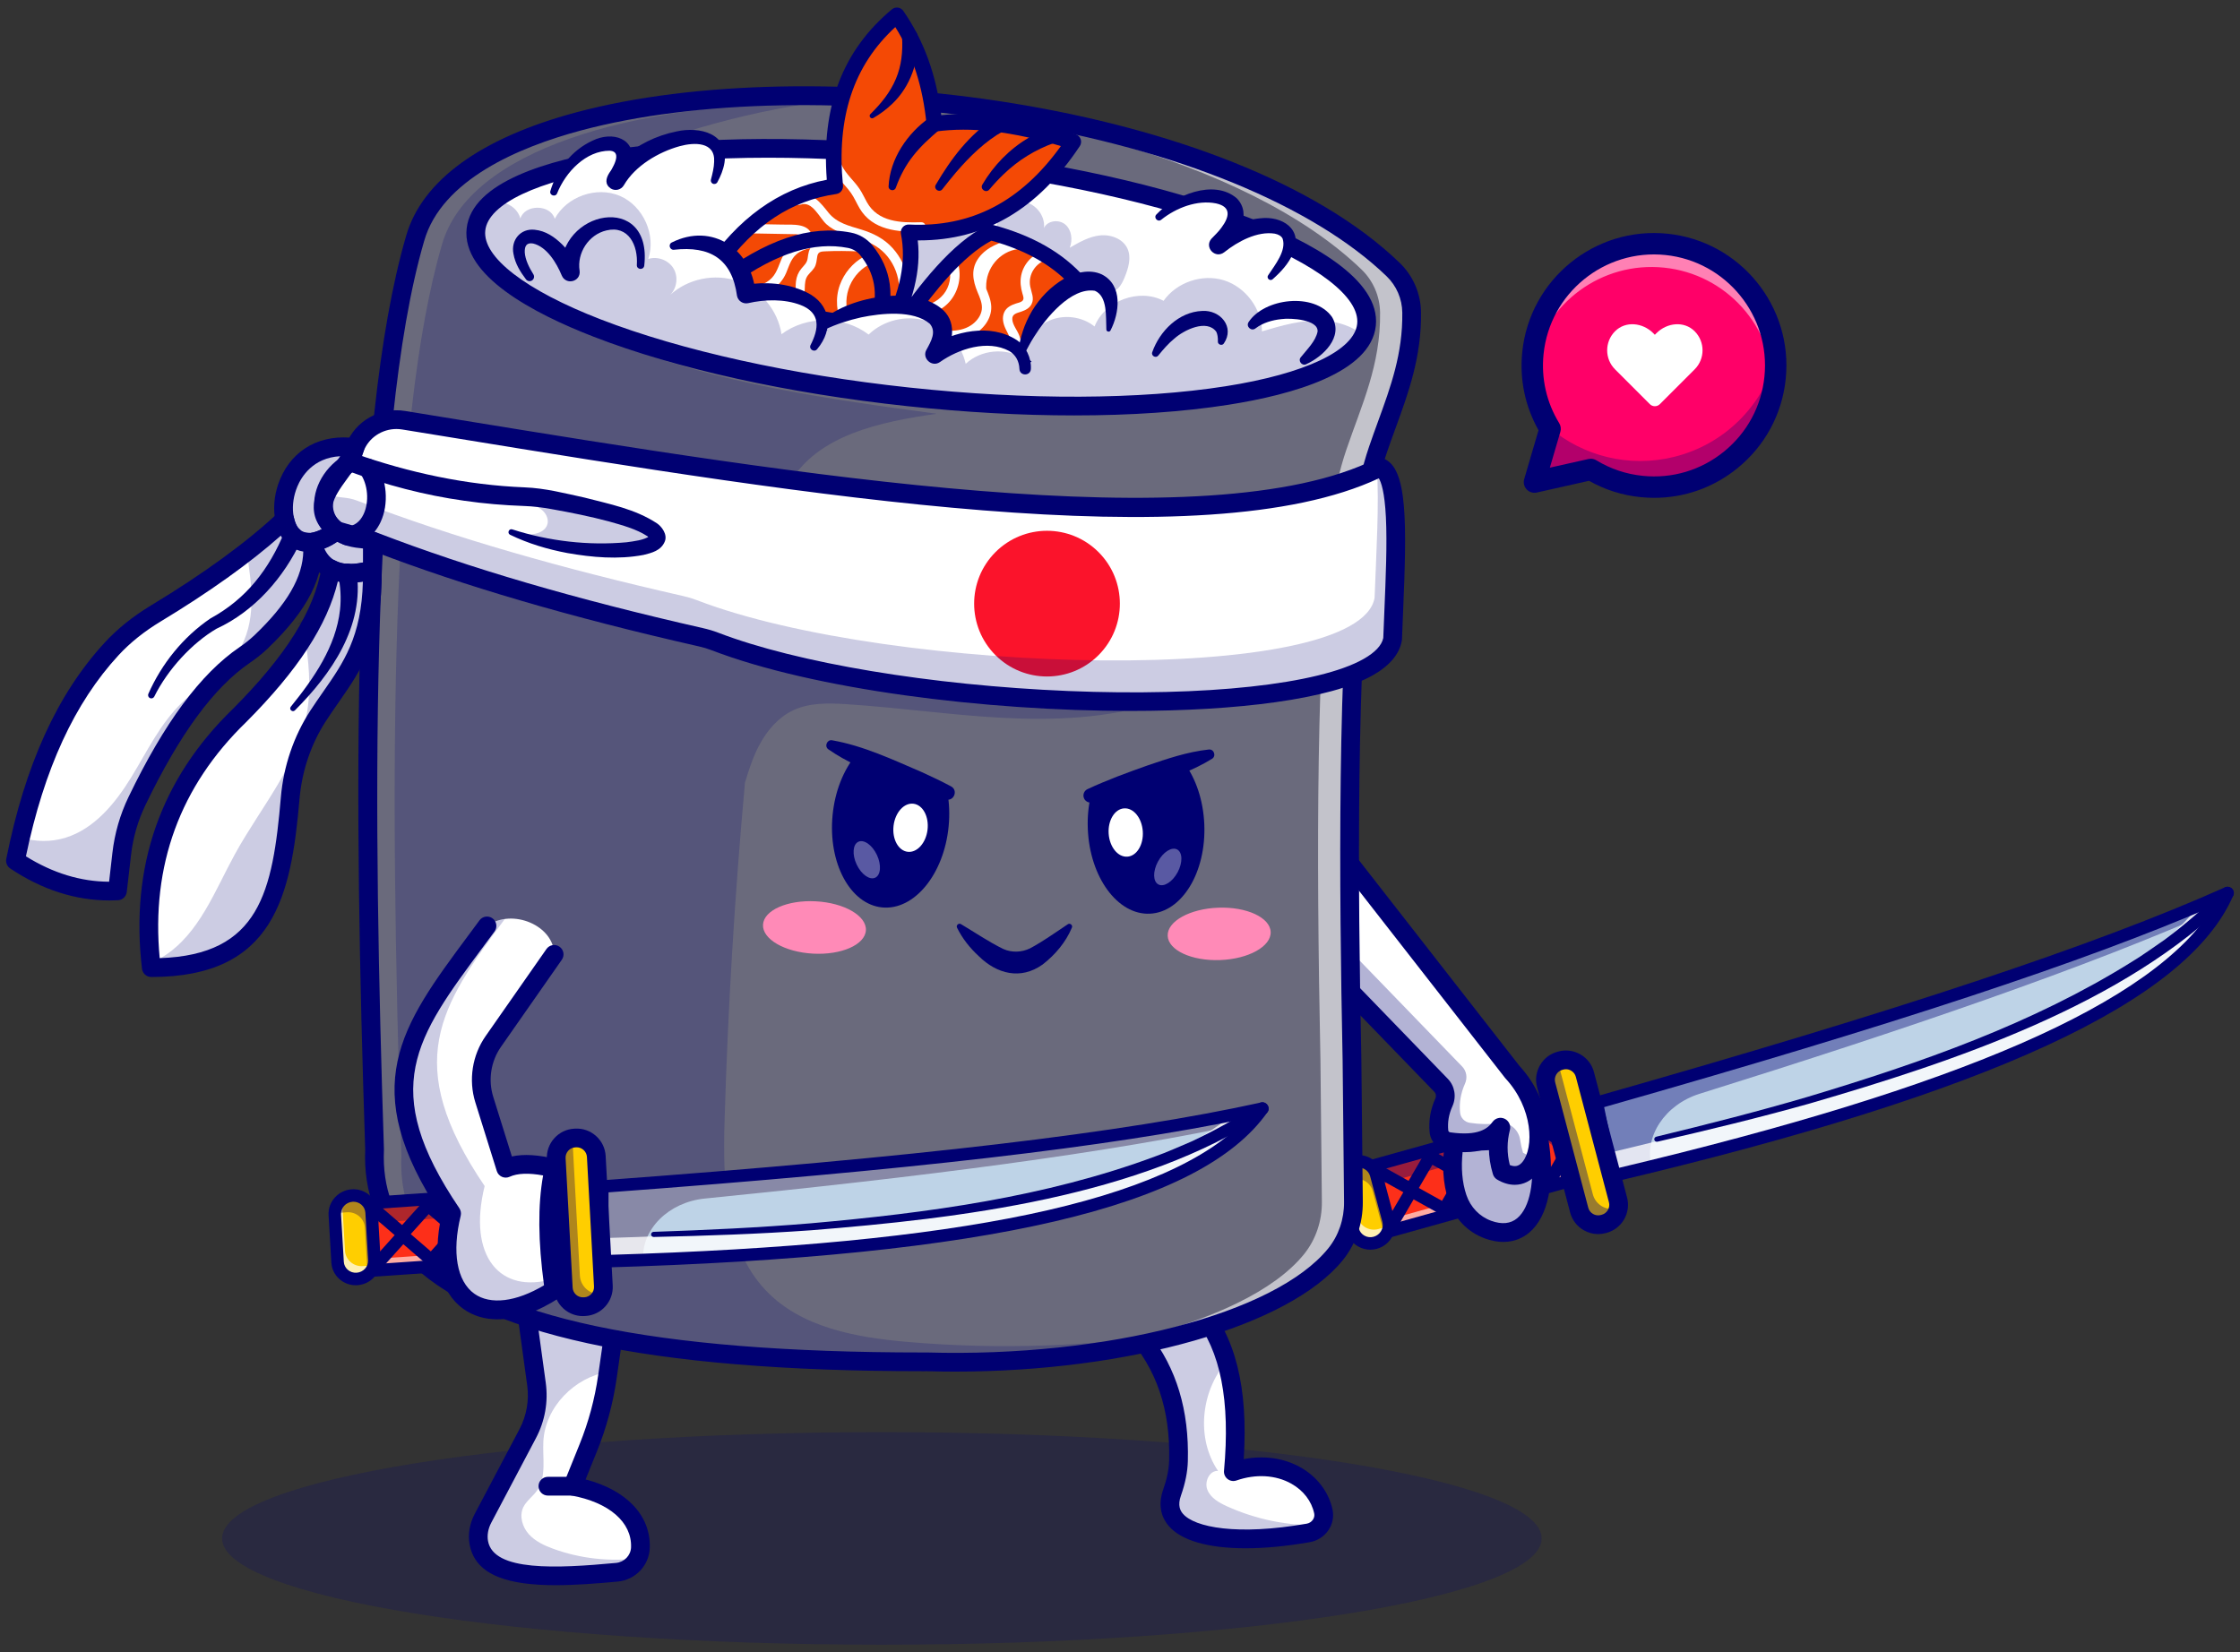<svg width="183" height="135" viewBox="0 0 183 135" fill="none" xmlns="http://www.w3.org/2000/svg">
<rect x="0" y="0" width="183" height="135" fill="#333333" stroke="none"/>
<g opacity="0.2">
<path d="M72.046 134.385C101.815 134.385 125.947 130.497 125.947 125.7C125.947 120.903 101.815 117.015 72.046 117.015C42.277 117.015 18.145 120.903 18.145 125.7C18.145 130.497 42.277 134.385 72.046 134.385Z" fill="#000072"/>
</g>
<g opacity="0.3">
<path d="M51.114 112.056L51.099 112.064C51.104 112.061 51.106 112.058 51.109 112.056C51.112 112.056 51.112 112.056 51.114 112.056Z" fill="#5A0305"/>
</g>
<path d="M52.321 126.46C52.308 126.774 52.224 127.072 52.086 127.335C51.762 127.955 51.132 128.396 50.397 128.465C44.779 128.988 39.677 129.141 39.116 126.049C38.993 125.368 39.136 124.669 39.46 124.057L43.108 117.146C43.769 115.898 44.019 114.474 43.828 113.076L42.682 104.731L50.502 106.382L49.683 112.094L49.624 112.497C49.338 114.48 48.818 116.421 48.068 118.278L46.792 121.434C50.147 122.041 52.415 123.909 52.321 126.46Z" fill="white"/>
<path d="M45.402 129.521C41.741 129.521 38.841 128.822 38.363 126.185C38.216 125.373 38.365 124.49 38.782 123.7L42.432 116.788C43.02 115.675 43.24 114.428 43.069 113.181L41.923 104.835C41.89 104.588 41.978 104.341 42.16 104.171C42.343 104.001 42.597 103.93 42.84 103.982L50.659 105.634C51.054 105.717 51.316 106.092 51.258 106.492L50.381 112.606C50.088 114.648 49.548 116.653 48.776 118.565L47.841 120.881C51.196 121.751 53.182 123.844 53.084 126.487C53.031 127.915 51.905 129.093 50.466 129.227C48.726 129.389 46.992 129.521 45.402 129.521ZM43.588 105.705L44.585 112.973C44.8 114.539 44.524 116.105 43.786 117.503L40.136 124.414C39.877 124.903 39.783 125.435 39.869 125.912C40.324 128.42 45.504 128.152 50.324 127.703C51.001 127.64 51.53 127.093 51.554 126.43C51.631 124.374 49.754 122.749 46.656 122.188C46.429 122.147 46.233 122.006 46.122 121.804C46.011 121.603 45.996 121.362 46.082 121.148L47.356 117.992C48.082 116.194 48.59 114.308 48.866 112.388L49.641 106.983L43.588 105.705Z" fill="#000072"/>
<path d="M46.792 122.2H44.76C44.338 122.2 43.995 121.857 43.995 121.435C43.995 121.012 44.338 120.669 44.76 120.669H46.792C47.215 120.669 47.557 121.012 47.557 121.435C47.557 121.857 47.215 122.2 46.792 122.2Z" fill="#000072"/>
<g opacity="0.2">
<path d="M52.086 127.335C51.762 127.955 51.132 128.396 50.397 128.465C44.779 128.988 39.677 129.141 39.116 126.049C38.993 125.368 39.136 124.669 39.46 124.057L43.108 117.146C43.769 115.898 44.019 114.474 43.828 113.076L42.682 104.731L50.502 106.382L49.683 112.094C46.953 112.525 44.552 114.951 44.392 117.748C44.312 119.13 44.67 120.669 43.866 121.799C43.524 122.281 42.998 122.631 42.746 123.164C42.414 123.876 42.672 124.756 43.192 125.342C43.713 125.929 44.453 126.274 45.19 126.544C47.384 127.345 49.767 127.608 52.086 127.335Z" fill="#000072"/>
</g>
<path d="M107.876 124.62C107.652 124.942 107.3 125.176 106.884 125.25C99.896 126.47 94.536 125.416 95.751 121.962C96.044 121.125 96.253 120.258 96.276 119.372C96.404 114.673 94.983 111.239 92.595 108.594L97.781 106.767C98.894 108.004 99.682 109.517 100.192 111.272C100.924 113.796 101.072 116.821 100.758 120.245C104.307 119.008 107.537 120.796 108.114 123.5C108.2 123.906 108.101 124.304 107.876 124.62Z" fill="white"/>
<path d="M101.763 126.506C98.725 126.506 96.493 125.879 95.469 124.67C94.992 124.107 94.528 123.135 95.029 121.708C95.335 120.838 95.493 120.067 95.513 119.352C95.625 115.179 94.485 111.828 92.028 109.107C91.856 108.917 91.791 108.653 91.854 108.405C91.917 108.157 92.1 107.957 92.341 107.872L97.529 106.046C97.82 105.943 98.145 106.027 98.352 106.256C100.92 109.113 101.988 113.362 101.607 119.223C103.252 118.903 104.895 119.132 106.246 119.892C107.605 120.658 108.559 121.915 108.862 123.341C108.987 123.926 108.868 124.524 108.529 125.026C108.182 125.541 107.63 125.897 107.016 126.004C105.09 126.341 103.32 126.506 101.763 126.506ZM93.893 108.949C96.123 111.808 97.154 115.237 97.043 119.393C97.019 120.269 96.833 121.193 96.474 122.216C96.19 123.022 96.431 123.438 96.637 123.681C97.586 124.8 101.082 125.487 106.753 124.496C106.96 124.46 107.145 124.341 107.261 124.169C107.365 124.015 107.402 123.834 107.365 123.659C107.15 122.649 106.486 121.784 105.495 121.226C104.225 120.511 102.59 120.416 101.011 120.967C100.766 121.052 100.493 121.008 100.288 120.847C100.083 120.687 99.973 120.433 99.997 120.174C100.522 114.471 99.718 110.371 97.541 107.664L93.893 108.949Z" fill="#000072"/>
<g opacity="0.2">
<path d="M107.876 124.62C107.652 124.942 107.3 125.176 106.884 125.25C99.896 126.47 94.536 125.416 95.751 121.962C96.044 121.125 96.253 120.258 96.276 119.372C96.404 114.673 94.983 111.239 92.595 108.594L97.781 106.767C98.894 108.004 99.682 109.517 100.192 111.272C98.11 113.673 97.7 117.523 99.511 120.184C98.804 120.138 98.373 121.079 98.641 121.735C98.906 122.391 99.58 122.776 100.225 123.069C102.613 124.158 105.254 124.687 107.876 124.62Z" fill="#000072"/>
</g>
<path d="M131.681 96.085C158.201 89.82 177.836 82.538 181.981 72.968C169.699 78.448 151.151 84.223 130.457 90.1L131.681 96.085Z" fill="#BED3E7"/>
<g opacity="0.4">
<path d="M181.981 72.968C181.798 73.391 181.583 73.809 181.341 74.222C170.555 79.038 155.585 84.143 138.858 89.368C136.018 90.255 134.285 92.874 134.934 95.302C133.862 95.565 132.778 95.826 131.681 96.085L130.457 90.1C151.151 84.224 169.699 78.448 181.981 72.968Z" fill="#000072"/>
</g>
<g opacity="0.8">
<path d="M179.651 73.98C180.451 73.642 181.229 73.304 181.983 72.968C177.837 82.538 158.202 89.82 131.682 96.085L131.303 94.229C155.044 88.606 173.227 82.162 179.651 73.98Z" fill="white"/>
</g>
<path d="M131.681 96.595C131.585 96.595 131.489 96.567 131.407 96.514C131.29 96.44 131.209 96.322 131.181 96.187L129.958 90.202C129.904 89.94 130.061 89.682 130.318 89.609C155.266 82.524 171.136 77.248 181.774 72.501C181.966 72.417 182.191 72.457 182.341 72.605C182.49 72.753 182.534 72.977 182.45 73.17C178.682 81.87 162.587 89.308 131.799 96.581C131.76 96.59 131.72 96.595 131.681 96.595ZM131.052 90.461L132.076 95.467C146.24 92.103 157.019 88.775 165.019 85.298C173.203 81.74 178.526 77.95 180.872 74.013C170.275 78.601 154.784 83.713 131.052 90.461Z" fill="#000072"/>
<path d="M182.353 73.319C173.64 82.096 159.557 86.755 147.877 90.156C143.749 91.319 139.581 92.327 135.405 93.286C135.292 93.312 135.18 93.242 135.154 93.129C135.128 93.016 135.198 92.904 135.311 92.878C139.47 91.871 143.617 90.817 147.72 89.609C156.888 86.854 166.067 83.654 174.213 78.555C174.988 78.095 176.101 77.289 176.85 76.777C178.545 75.504 180.165 74.137 181.618 72.611C182.081 72.139 182.821 72.813 182.353 73.319Z" fill="#000072"/>
<path d="M128.902 96.236C129.177 94.275 128.452 92.623 127.503 91.041C127.48 91.003 127.434 90.985 127.39 90.997L111.505 95.432C111.452 95.447 111.42 95.501 111.434 95.554L112.812 100.69C112.826 100.743 112.88 100.773 112.934 100.758L128.827 96.321C128.867 96.31 128.897 96.276 128.902 96.236Z" fill="#FD2F19"/>
<g opacity="0.6">
<path d="M112.691 99.853L128.584 95.415C128.624 95.404 128.654 95.37 128.659 95.33C128.758 94.622 128.726 93.954 128.601 93.316C128.908 94.225 129.049 95.186 128.902 96.236C128.897 96.276 128.867 96.31 128.827 96.321L112.934 100.758C112.88 100.773 112.826 100.743 112.812 100.69L112.619 99.974C112.606 99.922 112.637 99.867 112.691 99.853Z" fill="white"/>
</g>
<g opacity="0.4">
<path d="M125.464 93.227L111.927 97.006C111.874 97.021 111.819 96.99 111.805 96.938L111.434 95.554C111.42 95.502 111.452 95.447 111.505 95.432L127.39 90.997C127.434 90.985 127.48 91.003 127.503 91.041C128.452 92.623 129.177 94.275 128.902 96.236C128.897 96.276 128.867 96.31 128.827 96.321L128.055 96.537C127.998 96.553 127.941 96.516 127.933 96.459C127.797 95.553 127.468 94.707 127.044 93.89C126.751 93.325 126.09 93.052 125.464 93.227Z" fill="#000072"/>
</g>
<path d="M113.685 100.466C113.582 100.466 113.478 100.441 113.383 100.388L110.799 98.95C110.652 98.867 110.547 98.733 110.503 98.571C110.459 98.412 110.483 98.238 110.566 98.095L112.073 95.514C112.243 95.222 112.622 95.117 112.917 95.283L115.5 96.721C115.646 96.802 115.754 96.939 115.797 97.099C115.841 97.259 115.818 97.433 115.734 97.576L114.227 100.157C114.112 100.355 113.9 100.466 113.685 100.466ZM113.88 99.496L113.88 99.497C113.881 99.497 113.881 99.497 113.881 99.498C113.881 99.497 113.88 99.497 113.88 99.496ZM111.653 98.257L113.541 99.308L114.647 97.414L112.759 96.363L111.653 98.257ZM112.42 96.174C112.42 96.175 112.421 96.175 112.422 96.175L112.42 96.174ZM112.954 96.028L112.954 96.029C112.954 96.029 112.954 96.028 112.954 96.028Z" fill="#000072"/>
<path d="M117.948 99.276C117.846 99.276 117.743 99.251 117.649 99.199C117.648 99.199 117.648 99.198 117.648 99.198L115.063 97.76C114.918 97.679 114.81 97.541 114.767 97.382C114.723 97.222 114.746 97.048 114.83 96.904L116.336 94.324C116.507 94.032 116.885 93.927 117.18 94.092L119.764 95.531C119.908 95.61 120.017 95.748 120.061 95.907C120.105 96.068 120.082 96.242 119.998 96.386L118.491 98.966C118.376 99.164 118.164 99.276 117.948 99.276ZM115.917 97.067L117.805 98.118L118.911 96.223L117.023 95.172L115.917 97.067ZM119.267 96.422C119.268 96.422 119.268 96.423 119.269 96.423L119.267 96.422Z" fill="#000072"/>
<path d="M122.279 98.008C122.177 98.008 122.074 97.983 121.979 97.931L121.979 97.93L119.394 96.492C119.248 96.411 119.143 96.277 119.098 96.115C119.054 95.956 119.077 95.782 119.16 95.638L120.667 93.056C120.837 92.765 121.215 92.66 121.511 92.824L124.095 94.263C124.241 94.344 124.347 94.478 124.391 94.639C124.435 94.799 124.413 94.973 124.33 95.117L122.822 97.699C122.706 97.897 122.495 98.008 122.279 98.008ZM120.248 95.799L122.136 96.85L123.242 94.956L121.354 93.905L120.248 95.799ZM119.89 95.6L119.891 95.6C119.89 95.6 119.89 95.6 119.89 95.6ZM123.599 95.154C123.599 95.154 123.599 95.155 123.599 95.155L123.599 95.154Z" fill="#5A0305"/>
<path d="M126.65 96.846C126.548 96.846 126.444 96.821 126.349 96.768L123.765 95.33C123.622 95.25 123.513 95.113 123.469 94.953C123.425 94.794 123.448 94.619 123.532 94.475L125.039 91.894C125.207 91.602 125.586 91.498 125.882 91.662L128.467 93.101C128.614 93.184 128.719 93.318 128.763 93.479C128.807 93.639 128.783 93.813 128.7 93.956L127.193 96.537C127.078 96.735 126.866 96.846 126.65 96.846ZM126.846 95.877V95.877C126.846 95.877 126.846 95.877 126.846 95.877ZM124.619 94.637L126.507 95.688L127.613 93.793L125.725 92.743L124.619 94.637ZM124.26 94.437L124.263 94.439C124.262 94.438 124.261 94.438 124.26 94.437ZM125.921 92.407L125.919 92.409C125.92 92.409 125.92 92.408 125.921 92.407Z" fill="#000072"/>
<path d="M112.906 101.273C112.801 101.273 112.698 101.246 112.605 101.192C112.463 101.111 112.362 100.98 112.319 100.823L110.942 95.686C110.855 95.365 111.047 95.03 111.369 94.94L127.259 90.504C127.509 90.436 127.772 90.529 127.92 90.735C129.082 92.352 129.639 94.432 129.408 96.298C129.408 96.298 129.408 96.299 129.408 96.3C129.377 96.545 129.202 96.746 128.964 96.813L113.071 101.25C113.017 101.265 112.961 101.273 112.906 101.273ZM112.033 95.814L113.197 100.155L128.422 95.904C128.534 94.447 128.106 92.862 127.252 91.565L112.033 95.814ZM111.644 95.923H111.643C111.643 95.923 111.643 95.923 111.644 95.923Z" fill="#000072"/>
<path d="M113.428 99.711L112.424 95.968C112.214 95.183 111.389 94.724 110.591 94.947C109.793 95.17 109.312 95.994 109.522 96.778L110.526 100.521C110.736 101.305 111.561 101.765 112.359 101.542C113.157 101.319 113.638 100.495 113.428 99.711Z" fill="#FFCE00"/>
<g opacity="0.7">
<path d="M110.557 100.633L109.467 96.571C109.331 96.065 109.532 95.541 109.931 95.232C109.891 95.42 109.892 95.618 109.944 95.814L110.927 99.478C111.121 100.201 111.881 100.624 112.616 100.419L112.941 100.328C113.098 100.284 113.241 100.212 113.366 100.12C113.43 100.073 113.521 100.114 113.524 100.192C113.546 100.771 113.16 101.318 112.571 101.483L112.246 101.574C111.511 101.779 110.75 101.356 110.557 100.633Z" fill="white"/>
</g>
<g opacity="0.4">
<path d="M112.144 97.312C111.95 96.59 111.19 96.167 110.455 96.372L110.13 96.463C109.949 96.513 109.788 96.601 109.651 96.714C109.595 96.76 109.511 96.734 109.493 96.666C109.299 95.943 109.742 95.184 110.477 94.979L110.705 94.915C111.441 94.71 112.201 95.133 112.395 95.856L113.484 99.918C113.583 100.288 113.502 100.667 113.295 100.965C113.247 101.035 113.137 101.017 113.116 100.936L112.144 97.312Z" fill="#371A45"/>
</g>
<path d="M111.949 102.109C111.604 102.109 111.264 102.02 110.957 101.845C110.498 101.583 110.17 101.16 110.034 100.654L109.03 96.91C108.747 95.855 109.386 94.754 110.454 94.456C110.978 94.309 111.525 94.377 111.994 94.644C112.453 94.906 112.782 95.329 112.917 95.835L113.921 99.579C114.205 100.634 113.566 101.735 112.497 102.033C112.316 102.084 112.132 102.109 111.949 102.109ZM111.001 95.401C110.91 95.401 110.819 95.413 110.729 95.439C110.197 95.587 109.877 96.129 110.016 96.645L111.02 100.389C111.084 100.63 111.242 100.832 111.463 100.958C111.693 101.09 111.964 101.123 112.223 101.051C112.755 100.902 113.075 100.36 112.936 99.843L111.932 96.1C111.867 95.859 111.71 95.656 111.489 95.53C111.338 95.445 111.171 95.401 111.001 95.401Z" fill="#000072"/>
<path d="M131.045 99.997L130.973 100.016C130.121 100.24 129.241 99.727 129.016 98.876L126.313 88.628C126.088 87.776 126.601 86.896 127.453 86.671L127.525 86.652C128.376 86.427 129.257 86.94 129.482 87.792L132.185 98.04C132.41 98.891 131.897 99.772 131.045 99.997Z" fill="#FFCE00"/>
<g opacity="0.4">
<path d="M132.161 98.713L132.089 98.732C131.237 98.957 130.356 98.444 130.132 97.592L127.428 87.344C127.37 87.124 127.362 86.902 127.396 86.689C126.579 86.937 126.093 87.796 126.313 88.628L129.016 98.876C129.241 99.727 130.121 100.24 130.973 100.016L131.045 99.997C131.676 99.83 132.12 99.303 132.217 98.695C132.198 98.701 132.18 98.708 132.161 98.713Z" fill="#000072"/>
</g>
<path d="M130.563 100.835C130.15 100.835 129.741 100.725 129.373 100.51C128.826 100.192 128.436 99.68 128.275 99.071L125.572 88.823C125.411 88.214 125.498 87.577 125.817 87.029C126.136 86.482 126.647 86.092 127.257 85.931L127.329 85.912C127.938 85.75 128.576 85.838 129.123 86.157C129.671 86.476 130.06 86.987 130.221 87.597L132.925 97.844C133.258 99.106 132.502 100.404 131.24 100.737H131.24L131.167 100.756C130.968 100.809 130.765 100.835 130.563 100.835ZM127.931 87.364C127.86 87.364 127.789 87.373 127.719 87.392L127.647 87.411C127.433 87.467 127.253 87.605 127.14 87.799C127.027 87.993 126.996 88.219 127.052 88.433L129.755 98.68C129.873 99.126 130.332 99.393 130.777 99.276L130.849 99.257C131.064 99.2 131.244 99.062 131.357 98.868C131.47 98.674 131.501 98.449 131.445 98.235L128.741 87.987C128.685 87.773 128.547 87.593 128.352 87.48C128.222 87.403 128.077 87.364 127.931 87.364Z" fill="#000072"/>
<path d="M125.717 93.033C126.603 98.228 124.877 101.665 121.57 100.47C120.378 100.039 119.473 99.076 119.07 97.875C118.603 96.485 118.568 94.925 118.826 93.332L125.717 93.033Z" fill="white"/>
<g opacity="0.3">
<path d="M125.717 93.033C126.603 98.228 124.877 101.665 121.57 100.47C120.378 100.039 119.473 99.076 119.07 97.875C118.603 96.485 118.568 94.925 118.826 93.332L125.717 93.033Z" fill="#000072"/>
</g>
<path d="M122.823 101.475C122.376 101.475 121.873 101.393 121.31 101.19C119.911 100.684 118.83 99.565 118.344 98.118C117.866 96.695 117.774 95.043 118.071 93.21C118.129 92.852 118.43 92.583 118.793 92.567L125.684 92.268C126.064 92.259 126.407 92.523 126.471 92.904C127.081 96.477 126.505 99.397 124.932 100.713C124.469 101.1 123.775 101.475 122.823 101.475ZM119.497 94.069C119.349 95.405 119.449 96.601 119.795 97.631C120.131 98.632 120.873 99.404 121.83 99.75C122.696 100.062 123.408 99.991 123.949 99.539C124.998 98.662 125.409 96.507 125.062 93.827L119.497 94.069Z" fill="#000072"/>
<path d="M108.158 67.86L123.55 87.589C127.292 91.628 125.66 97.498 122.7 95.719C122.335 94.523 122.305 93.329 122.612 92.136C122.62 92.103 122.58 92.085 122.56 92.113C121.687 93.335 120.172 93.538 118.365 93.276C117.935 93.214 117.599 92.872 117.556 92.44C117.476 91.618 117.618 90.832 117.959 90.076C118.172 89.603 118.09 89.051 117.73 88.678L108.86 79.51L108.158 67.86Z" fill="white"/>
<g opacity="0.3">
<path d="M124.426 94.188C124.32 93.839 124.242 93.49 124.192 93.141C124.065 92.243 123.232 91.596 122.34 91.762C121.672 91.887 120.912 91.864 120.091 91.745C119.662 91.683 119.325 91.34 119.283 90.908C119.202 90.087 119.345 89.3 119.685 88.545C119.898 88.072 119.816 87.519 119.456 87.146L110.586 77.979L110.129 70.386L108.158 67.86L108.86 79.51L117.73 88.678C118.09 89.051 118.172 89.603 117.959 90.076C117.619 90.832 117.476 91.618 117.556 92.44C117.599 92.871 117.936 93.214 118.365 93.276C120.172 93.538 121.687 93.335 122.56 92.113C122.58 92.086 122.62 92.104 122.612 92.137C122.305 93.329 122.335 94.524 122.7 95.719C123.975 96.486 125.003 95.83 125.461 94.515C125.142 94.512 124.794 94.409 124.426 94.188Z" fill="#000072"/>
</g>
<path d="M123.75 96.808C123.28 96.808 122.788 96.665 122.306 96.376C122.143 96.278 122.023 96.124 121.968 95.943C121.749 95.227 121.639 94.506 121.637 93.787C120.752 94.153 119.631 94.234 118.255 94.034C117.472 93.92 116.871 93.296 116.795 92.515C116.703 91.579 116.859 90.653 117.261 89.762C117.348 89.568 117.316 89.351 117.18 89.21L108.31 80.043C108.183 79.911 108.107 79.739 108.096 79.556L107.394 67.906C107.374 67.571 107.574 67.263 107.887 67.144C108.201 67.025 108.555 67.125 108.761 67.389L124.134 87.093C126.824 90.018 127.055 94.074 125.575 95.894C125.085 96.498 124.442 96.808 123.75 96.808ZM123.347 95.193C123.889 95.418 124.186 95.178 124.388 94.929C125.325 93.776 125.246 90.546 122.989 88.109C122.974 88.093 122.96 88.077 122.947 88.06L109.07 70.273L109.607 79.182L118.28 88.146C118.855 88.74 119.003 89.621 118.656 90.391C118.362 91.044 118.251 91.69 118.318 92.365C118.326 92.443 118.39 92.507 118.474 92.519C120.793 92.855 121.561 92.194 121.937 91.668C122.161 91.356 122.574 91.247 122.92 91.408C123.265 91.569 123.448 91.954 123.354 92.325C123.105 93.288 123.103 94.229 123.347 95.193Z" fill="#000072"/>
<path d="M115.327 25.535C115.386 29.826 113.802 33.13 112.577 36.73C112.003 38.424 111.61 40.174 111.409 41.949C110.126 53.177 110.103 69.199 110.455 86.654L110.572 98.198C110.587 99.751 110.085 101.277 109.108 102.484C107.901 103.974 106.026 105.316 103.656 106.474C101.793 107.387 99.627 108.186 97.24 108.859C91.071 110.599 83.425 111.49 75.759 111.273C67.092 111.286 58.645 110.877 51.448 109.658C38.94 107.545 30.197 102.984 30.603 93.925C29.557 62.037 29.682 33.995 33.919 19.474C36.129 11.759 49.303 7.975 64.666 7.83C82.795 7.656 103.98 12.547 113.807 22.017C114.766 22.941 115.31 24.206 115.327 25.535Z" fill="#6A6A7C"/>
<g opacity="0.6">
<path d="M113.806 22.017C103.979 12.547 82.794 7.656 64.665 7.83C64.546 7.831 64.428 7.833 64.31 7.834C81.918 8.062 101.8 12.931 111.228 22.017C112.187 22.94 112.73 24.206 112.748 25.535C112.807 29.826 111.223 33.13 109.998 36.729C109.424 38.423 109.031 40.173 108.83 41.949C107.546 53.177 107.523 69.198 107.876 86.653L107.993 98.198C108.008 99.751 107.506 101.277 106.529 102.484C105.322 103.974 103.447 105.315 101.077 106.474C99.214 107.387 97.048 108.186 94.66 108.859C89.447 110.33 83.177 111.19 76.733 111.291C84.07 111.41 91.332 110.525 97.238 108.859C99.626 108.186 101.792 107.387 103.655 106.474C106.025 105.316 107.9 103.974 109.107 102.484C110.084 101.277 110.586 99.751 110.571 98.198L110.454 86.654C110.102 69.198 110.124 53.177 111.408 41.949C111.609 40.174 112.002 38.423 112.576 36.73C113.801 33.13 115.385 29.826 115.326 25.535C115.308 24.206 114.765 22.94 113.806 22.017Z" fill="white"/>
</g>
<path d="M78.041 112.07C77.275 112.07 76.507 112.059 75.736 112.037C75.62 112.038 75.502 112.038 75.386 112.038C52.902 112.038 39.091 109.04 33.187 102.875C30.816 100.399 29.688 97.386 29.836 93.921C28.914 65.827 28.593 34.991 33.183 19.26C34.475 14.759 39.268 11.276 47.043 9.188C66.368 3.998 100.694 8.318 114.338 21.466C115.449 22.537 116.072 23.978 116.093 25.524C116.141 29.142 115.062 32.102 114.018 34.965C113.779 35.621 113.532 36.3 113.302 36.976C112.745 38.615 112.363 40.318 112.167 42.036C110.775 54.236 110.929 72.281 111.219 86.638L111.336 98.191C111.354 99.947 110.773 101.642 109.702 102.966C105.335 108.359 92.249 112.07 78.041 112.07ZM75.757 110.507C90.418 110.92 104.186 107.346 108.513 102.002C109.36 100.955 109.819 99.607 109.805 98.206L109.688 86.662C109.398 72.264 109.244 54.153 110.646 41.862C110.854 40.036 111.26 38.226 111.853 36.483C112.088 35.792 112.338 35.105 112.58 34.44C113.622 31.581 114.607 28.881 114.562 25.544C114.547 24.41 114.09 23.353 113.276 22.568C107.279 16.789 96.101 12.204 82.609 9.99C69.918 7.907 56.772 8.16 47.44 10.666C42.399 12.02 36.088 14.684 34.654 19.684C34.654 19.685 34.653 19.686 34.653 19.688C30.094 35.307 30.502 67.552 31.367 93.899C31.367 93.919 31.367 93.939 31.366 93.958C31.228 97.046 32.185 99.616 34.293 101.816C39.892 107.663 53.344 110.507 75.405 110.507C75.523 110.507 75.638 110.507 75.757 110.507Z" fill="#000072"/>
<path d="M70.741 76.01C70.805 74.829 68.975 73.77 66.654 73.644C64.333 73.518 62.399 74.373 62.335 75.553C62.271 76.734 64.101 77.793 66.422 77.919C68.743 78.045 70.677 77.19 70.741 76.01Z" fill="#FF8AB7"/>
<path d="M99.681 78.444C102.004 78.358 103.852 77.33 103.809 76.149C103.765 74.968 101.846 74.079 99.523 74.165C97.2 74.252 95.352 75.279 95.396 76.46C95.439 77.642 97.358 78.53 99.681 78.444Z" fill="#FF8AB7"/>
<path d="M78.508 75.508C79.715 76.228 80.75 76.942 81.966 77.54C82.659 77.849 83.467 77.82 84.145 77.49C84.424 77.349 84.692 77.181 84.962 77.02C85.711 76.564 86.44 76.046 87.238 75.518C87.413 75.391 87.661 75.595 87.571 75.791C87.075 76.987 86.202 78.015 85.177 78.809C83.393 80.082 81.448 79.587 79.962 78.126C79.236 77.456 78.619 76.683 78.188 75.801C78.085 75.606 78.326 75.388 78.508 75.508Z" fill="#000072"/>
<path d="M67.982 60.486C70.555 60.938 72.97 62.086 75.352 63.107C76.143 63.47 76.933 63.843 77.701 64.255C78.302 64.582 77.924 65.505 77.269 65.319C75.645 64.85 73.928 64.192 72.355 63.566C70.738 62.9 69.13 62.243 67.68 61.23C67.326 60.989 67.563 60.41 67.982 60.486Z" fill="#000072"/>
<path d="M72.073 74.144C74.692 74.396 77.121 71.432 77.5 67.521C77.595 66.551 77.554 65.616 77.397 64.752L69.914 61.705C68.921 62.904 68.21 64.635 68.019 66.603C67.64 70.513 69.453 73.891 72.073 74.144Z" fill="#000072"/>
<path d="M75.776 67.801C75.906 66.717 75.391 65.763 74.625 65.67C73.859 65.578 73.132 66.382 73.001 67.467C72.871 68.551 73.386 69.505 74.152 69.598C74.918 69.69 75.645 68.886 75.776 67.801Z" fill="white"/>
<g opacity="0.35">
<path d="M71.503 71.714C71.96 71.499 72.022 70.668 71.642 69.857C71.261 69.047 70.582 68.564 70.124 68.778C69.667 68.993 69.604 69.825 69.985 70.635C70.366 71.446 71.045 71.929 71.503 71.714Z" fill="white"/>
</g>
<path d="M99.017 62C97.514 62.932 95.873 63.502 94.222 64.079C92.616 64.619 90.869 65.182 89.22 65.563C88.909 65.634 88.599 65.44 88.528 65.129C88.466 64.857 88.607 64.586 88.852 64.475C89.639 64.106 90.447 63.777 91.254 63.458C91.86 63.224 93.086 62.773 93.7 62.56C95.355 61.995 96.997 61.432 98.755 61.241C99.18 61.189 99.382 61.781 99.017 62Z" fill="#000072"/>
<path d="M93.931 74.656C91.301 74.767 89.037 71.675 88.871 67.75C88.828 66.776 88.919 65.844 89.123 64.989L96.76 62.353C97.688 63.604 98.303 65.371 98.387 67.346C98.554 71.271 96.56 74.546 93.931 74.656Z" fill="#000072"/>
<path d="M92.098 69.996C92.868 69.946 93.434 69.021 93.362 67.931C93.291 66.841 92.608 65.998 91.838 66.049C91.069 66.1 90.502 67.025 90.574 68.115C90.646 69.205 91.328 70.047 92.098 69.996Z" fill="white"/>
<g opacity="0.35">
<path d="M96.209 71.271C96.633 70.482 96.616 69.648 96.171 69.409C95.725 69.17 95.021 69.615 94.597 70.404C94.173 71.193 94.19 72.026 94.635 72.265C95.081 72.505 95.785 72.059 96.209 71.271Z" fill="white"/>
</g>
<g opacity="0.2">
<path d="M74.105 109.642C69.924 109.28 65.434 108.471 62.551 105.423C59.186 101.864 59.05 96.424 59.196 91.529C59.468 82.32 60.026 73.121 60.861 63.947C61.184 62.867 61.536 61.794 62.072 60.805C62.7 59.646 63.608 58.598 64.8 58.036C66.143 57.404 67.695 57.444 69.176 57.539C73.412 57.81 77.621 58.425 81.86 58.65C86.099 58.876 90.416 58.701 94.466 57.432C84.31 57.454 74.151 55.779 64.539 52.497C63.753 52.228 62.809 51.987 62.081 52.253C62.363 49.853 62.661 47.456 62.982 45.062C63.237 43.153 63.52 41.194 64.477 39.523C66.765 35.517 71.957 34.461 76.524 33.808C67.587 32.594 58.545 31.351 50.183 27.976C47.866 27.04 45.534 25.884 43.95 23.948C42.368 22.012 41.723 19.113 43.016 16.976C43.562 16.072 44.274 15.45 48.935 13.516C52.292 12.123 53.974 11.427 56.135 10.753C58.803 9.921 62.426 8.975 66.855 8.337C51.491 8.483 38.317 12.266 36.108 19.981C31.87 34.502 31.745 62.545 32.791 94.432C32.416 102.825 39.891 107.356 50.938 109.657C58.135 110.877 66.582 111.285 75.248 111.272C82.914 111.489 90.56 110.599 96.729 108.859C89.254 110.022 81.641 110.295 74.105 109.642Z" fill="#000072"/>
</g>
<path d="M49.196 103.059C76.435 102.28 97.136 99.115 103.13 90.579C89.993 93.465 70.661 95.375 49.207 96.95L49.196 103.059Z" fill="#BED3E7"/>
<g opacity="0.4">
<path d="M103.13 90.579C102.865 90.956 102.57 91.322 102.249 91.678C90.713 94.216 75.02 96.191 57.582 97.93C54.621 98.225 52.396 100.44 52.541 102.949C51.437 102.99 50.323 103.027 49.196 103.059L49.207 96.95C70.661 95.375 89.993 93.465 103.13 90.579Z" fill="#371A45"/>
</g>
<g opacity="0.8">
<path d="M100.641 91.099C101.493 90.93 102.323 90.756 103.129 90.579C97.135 99.115 76.434 102.28 49.195 103.059L49.199 101.165C73.587 100.453 92.696 97.815 100.641 91.099Z" fill="white"/>
</g>
<path d="M49.196 103.569C49.063 103.569 48.935 103.517 48.84 103.424C48.741 103.328 48.685 103.196 48.685 103.058L48.696 96.949C48.697 96.682 48.903 96.461 49.169 96.441C75.032 94.542 91.64 92.581 103.02 90.081C103.226 90.035 103.438 90.121 103.554 90.296C103.671 90.472 103.668 90.7 103.547 90.872C98.099 98.63 80.833 102.665 49.211 103.569C49.206 103.569 49.201 103.569 49.196 103.569ZM49.716 97.424L49.707 102.533C64.259 102.1 75.488 101.018 84.025 99.228C92.76 97.397 98.738 94.76 101.831 91.379C90.525 93.732 74.319 95.609 49.716 97.424Z" fill="#000072"/>
<path d="M103.42 90.998C93.115 97.834 78.38 99.552 66.254 100.523C61.976 100.829 57.691 100.974 53.407 101.07C53.291 101.072 53.195 100.981 53.192 100.865C53.19 100.749 53.282 100.654 53.397 100.651C57.673 100.505 61.948 100.31 66.21 99.956C75.746 99.109 85.382 97.83 94.391 94.482C95.242 94.187 96.495 93.623 97.332 93.272C99.249 92.368 101.113 91.357 102.844 90.156C103.392 89.787 103.981 90.597 103.42 90.998Z" fill="#000072"/>
<path d="M46.443 102.646C47.108 100.78 46.732 99.016 46.122 97.275C46.107 97.233 46.066 97.206 46.021 97.209L29.567 98.344C29.512 98.348 29.47 98.395 29.473 98.449L29.785 103.758C29.788 103.812 29.835 103.853 29.89 103.849L46.352 102.714C46.393 102.711 46.429 102.684 46.443 102.646Z" fill="#FD2F19"/>
<g opacity="0.6">
<path d="M29.835 102.913L46.297 101.777C46.338 101.775 46.374 101.747 46.388 101.709C46.628 101.036 46.731 100.376 46.737 99.725C46.854 100.678 46.798 101.647 46.442 102.646C46.429 102.684 46.393 102.711 46.352 102.714L29.89 103.849C29.834 103.853 29.787 103.812 29.784 103.758L29.74 103.018C29.737 102.964 29.779 102.917 29.835 102.913Z" fill="white"/>
</g>
<g opacity="0.4">
<path d="M43.684 99.003L29.663 99.97C29.607 99.974 29.56 99.933 29.557 99.879L29.473 98.449C29.47 98.395 29.512 98.348 29.567 98.344L46.021 97.209C46.066 97.206 46.107 97.233 46.122 97.275C46.732 99.016 47.108 100.78 46.443 102.646C46.429 102.684 46.393 102.711 46.352 102.714L45.553 102.769C45.493 102.773 45.446 102.726 45.449 102.667C45.498 101.753 45.347 100.857 45.097 99.972C44.925 99.36 44.332 98.959 43.684 99.003Z" fill="#371A45"/>
</g>
<path d="M30.811 103.728C30.666 103.728 30.522 103.678 30.405 103.578C30.405 103.578 30.405 103.578 30.405 103.578L28.165 101.647C28.039 101.539 27.961 101.382 27.95 101.217C27.94 101.052 27.998 100.886 28.109 100.762L30.105 98.539C30.332 98.287 30.724 98.262 30.979 98.483L33.219 100.413C33.345 100.522 33.423 100.679 33.433 100.844C33.443 101.009 33.386 101.175 33.275 101.298L31.278 103.521C31.155 103.658 30.983 103.728 30.811 103.728ZM31.071 102.804L31.071 102.805C31.071 102.805 31.071 102.805 31.071 102.804ZM29.14 101.141L30.777 102.552L32.243 100.919L30.606 99.509L29.14 101.141ZM30.312 99.256C30.313 99.256 30.313 99.257 30.314 99.257L30.312 99.256Z" fill="#000072"/>
<path d="M35.229 103.423C35.084 103.423 34.939 103.374 34.822 103.273C34.822 103.273 34.822 103.273 34.822 103.273L32.581 101.342C32.455 101.233 32.379 101.081 32.367 100.913C32.357 100.748 32.414 100.582 32.525 100.458L34.522 98.234C34.748 97.983 35.14 97.958 35.395 98.178L37.636 100.109C37.761 100.217 37.839 100.373 37.85 100.538C37.86 100.704 37.803 100.87 37.691 100.993L35.695 103.216C35.573 103.353 35.401 103.423 35.229 103.423ZM34.936 102.534C34.936 102.534 34.935 102.535 34.935 102.535L34.936 102.534ZM35.488 102.5L35.488 102.5C35.488 102.5 35.488 102.5 35.488 102.5ZM33.557 100.836L35.194 102.247L36.66 100.615L35.023 99.204L33.557 100.836Z" fill="#000072"/>
<path d="M39.725 103.057C39.58 103.057 39.435 103.007 39.318 102.907C39.318 102.907 39.318 102.907 39.318 102.907L37.078 100.976C36.952 100.868 36.874 100.71 36.864 100.545C36.853 100.379 36.911 100.213 37.023 100.09L39.018 97.868C39.245 97.616 39.636 97.591 39.892 97.811L42.132 99.743C42.258 99.851 42.336 100.008 42.346 100.173C42.356 100.338 42.298 100.504 42.188 100.627L40.191 102.85C40.068 102.987 39.897 103.057 39.725 103.057ZM38.053 100.47L39.691 101.88L41.156 100.248L39.519 98.838L38.053 100.47ZM37.783 100.771L37.781 100.773C37.782 100.773 37.782 100.772 37.783 100.771Z" fill="#5A0305"/>
<path d="M44.242 102.801C44.097 102.801 43.952 102.752 43.836 102.651C43.836 102.651 43.836 102.651 43.836 102.651L41.595 100.72C41.469 100.611 41.391 100.455 41.381 100.29C41.371 100.125 41.428 99.959 41.539 99.836L43.536 97.613C43.761 97.361 44.153 97.335 44.409 97.556L46.65 99.487C46.775 99.595 46.853 99.752 46.864 99.917C46.874 100.082 46.816 100.248 46.705 100.372L44.709 102.595C44.586 102.731 44.414 102.801 44.242 102.801ZM44.501 101.878L44.502 101.878C44.501 101.878 44.501 101.878 44.501 101.878ZM42.571 100.214L44.208 101.625L45.673 99.993L44.037 98.582L42.571 100.214ZM44.296 98.294L44.294 98.295C44.295 98.295 44.295 98.294 44.296 98.294Z" fill="#5A0305"/>
<path d="M29.883 104.36C29.736 104.36 29.591 104.305 29.48 104.208C29.357 104.1 29.284 103.95 29.275 103.787L28.963 98.479C28.944 98.147 29.198 97.858 29.53 97.835L45.991 96.7C46.251 96.681 46.486 96.826 46.59 97.057C47.403 98.878 47.528 101.027 46.925 102.808C46.846 103.043 46.634 103.206 46.386 103.223L29.925 104.358C29.911 104.359 29.897 104.36 29.883 104.36ZM30.293 103.727V103.728C30.293 103.728 30.293 103.727 30.293 103.727ZM29.855 103.34C29.855 103.34 29.854 103.34 29.854 103.34H29.855ZM30.006 98.825L30.269 103.311L46.039 102.224C46.442 100.819 46.344 99.18 45.77 97.738L30.006 98.825ZM45.958 102.481C45.958 102.481 45.958 102.481 45.958 102.481C45.958 102.481 45.958 102.481 45.958 102.481Z" fill="#000072"/>
<path d="M30.586 102.923L30.359 99.054C30.311 98.244 29.596 97.627 28.769 97.684C27.943 97.741 27.305 98.451 27.353 99.261L27.58 103.131C27.628 103.941 28.343 104.557 29.17 104.5C29.996 104.443 30.634 103.734 30.586 102.923Z" fill="#FFCE00"/>
<g opacity="0.7">
<path d="M27.587 103.246L27.341 99.047C27.31 98.525 27.613 98.052 28.066 97.83C27.989 98.006 27.949 98.201 27.961 98.403L28.184 102.19C28.227 102.937 28.887 103.505 29.648 103.452L29.984 103.429C30.148 103.418 30.302 103.376 30.442 103.311C30.515 103.278 30.596 103.337 30.583 103.414C30.487 103.985 29.999 104.443 29.388 104.485L29.052 104.509C28.29 104.561 27.631 103.993 27.587 103.246Z" fill="white"/>
</g>
<g opacity="0.4">
<path d="M29.812 100.314C29.768 99.568 29.109 99 28.347 99.052L28.011 99.076C27.823 99.088 27.648 99.141 27.491 99.224C27.427 99.258 27.35 99.216 27.346 99.145C27.302 98.399 27.89 97.745 28.651 97.692L28.887 97.676C29.649 97.624 30.308 98.192 30.352 98.938L30.598 103.137C30.621 103.519 30.464 103.874 30.202 104.124C30.14 104.183 30.037 104.143 30.032 104.06L29.812 100.314Z" fill="#371A45"/>
</g>
<path d="M29.061 105.014C28.57 105.014 28.104 104.839 27.733 104.514C27.337 104.164 27.101 103.684 27.07 103.161L26.843 99.291C26.779 98.201 27.627 97.252 28.734 97.175C29.275 97.138 29.798 97.314 30.204 97.671C30.601 98.02 30.837 98.501 30.867 99.024L31.095 102.893C31.159 103.984 30.311 104.933 29.204 105.009C29.156 105.013 29.108 105.014 29.061 105.014ZM28.875 98.191C28.852 98.191 28.828 98.192 28.804 98.194C28.253 98.232 27.831 98.697 27.862 99.231L28.089 103.101C28.104 103.35 28.217 103.58 28.408 103.748C28.607 103.923 28.867 104.009 29.134 103.991C29.685 103.954 30.107 103.488 30.076 102.953L29.849 99.084C29.834 98.835 29.721 98.605 29.53 98.437C29.348 98.277 29.118 98.191 28.875 98.191Z" fill="#000072"/>
<path d="M47.782 106.762L47.708 106.766C46.828 106.814 46.069 106.133 46.021 105.254L45.444 94.671C45.396 93.792 46.076 93.033 46.956 92.985L47.03 92.981C47.91 92.933 48.669 93.613 48.717 94.493L49.294 105.075C49.342 105.955 48.662 106.714 47.782 106.762Z" fill="#FFCE00"/>
<g opacity="0.4">
<path d="M49.134 105.73L49.06 105.734C48.18 105.782 47.421 105.102 47.373 104.222L46.796 93.64C46.783 93.412 46.821 93.193 46.897 92.991C46.046 93.069 45.397 93.812 45.444 94.671L46.021 105.254C46.069 106.133 46.828 106.814 47.708 106.766L47.782 106.762C48.434 106.726 48.975 106.3 49.193 105.724C49.173 105.726 49.154 105.729 49.134 105.73Z" fill="#371A45"/>
</g>
<path d="M47.616 107.534C47.035 107.534 46.48 107.321 46.041 106.928C45.569 106.505 45.29 105.925 45.256 105.296L44.678 94.713C44.644 94.084 44.858 93.477 45.281 93.005C45.703 92.534 46.283 92.255 46.913 92.221L46.989 92.217C47.617 92.183 48.223 92.396 48.695 92.819C49.166 93.242 49.445 93.822 49.48 94.451L50.057 105.034C50.128 106.337 49.126 107.455 47.823 107.526C47.822 107.526 47.822 107.526 47.821 107.526L47.747 107.53C47.703 107.532 47.66 107.534 47.616 107.534ZM47.117 93.744C47.101 93.744 47.086 93.744 47.071 93.745L46.995 93.749C46.775 93.761 46.57 93.86 46.42 94.027C46.271 94.194 46.195 94.408 46.207 94.629L46.784 105.212C46.796 105.433 46.895 105.638 47.062 105.788C47.23 105.938 47.445 106.013 47.665 106.001L47.74 105.998C48.2 105.972 48.554 105.577 48.529 105.117L47.951 94.534C47.939 94.313 47.84 94.109 47.673 93.959C47.517 93.819 47.321 93.744 47.117 93.744Z" fill="#000072"/>
<path d="M39.786 75.655C33.748 83.847 29.581 88.355 36.894 99.155C35.182 106.111 39.467 109.168 45.271 105.405C44.737 101.71 44.614 98.306 45.271 95.455C43.694 95.067 42.327 94.993 41.316 95.455L39.563 89.845C39.06 88.235 39.331 86.482 40.297 85.098L45.271 77.98C45.271 75.655 41.889 74.159 39.786 75.655Z" fill="white"/>
<g opacity="0.2">
<path d="M39.594 96.91C32.796 86.87 35.918 82.268 41.242 75.089C40.729 75.159 40.229 75.34 39.786 75.655C33.748 83.847 29.581 88.355 36.894 99.155C35.182 106.111 39.467 109.168 45.271 105.405C45.227 105.102 45.187 104.802 45.149 104.503C40.878 105.758 38.175 102.675 39.594 96.91Z" fill="#000072"/>
</g>
<path d="M40.647 107.799C39.602 107.799 38.659 107.519 37.866 106.955C35.937 105.583 35.291 102.806 36.074 99.304C29.08 88.796 32.745 83.86 38.267 76.421C38.563 76.022 38.864 75.616 39.171 75.2C39.422 74.86 39.901 74.788 40.241 75.038C40.581 75.289 40.654 75.768 40.403 76.109C40.095 76.526 39.793 76.933 39.496 77.333C33.948 84.807 30.892 88.924 37.529 98.725C37.65 98.905 37.69 99.127 37.638 99.338C36.907 102.309 37.324 104.691 38.753 105.708C40.061 106.638 42.166 106.377 44.445 105.018C43.959 101.424 43.934 98.474 44.371 96.043C43.188 95.825 42.271 95.861 41.635 96.151C41.436 96.243 41.207 96.244 41.005 96.154C40.805 96.064 40.652 95.893 40.587 95.684L38.834 90.074C38.264 88.25 38.577 86.226 39.671 84.66L44.644 77.541C44.886 77.195 45.364 77.11 45.71 77.352C46.057 77.594 46.141 78.072 45.899 78.418L40.926 85.536C40.101 86.717 39.865 88.243 40.295 89.617L41.818 94.49C42.792 94.277 43.992 94.352 45.455 94.712C45.861 94.812 46.111 95.22 46.018 95.627C45.445 98.114 45.449 101.277 46.029 105.295C46.072 105.591 45.939 105.884 45.688 106.047C43.896 107.209 42.165 107.799 40.647 107.799Z" fill="#000072"/>
<path d="M30.423 46.957C30.405 53.101 28.155 55.157 25.994 58.484C24.685 60.496 23.915 62.81 23.708 65.201C23.027 73.094 21.823 79.064 12.36 79.064C12.345 78.939 12.332 78.811 12.32 78.686C11.455 70.543 14.001 63.856 19.567 58.463C21.705 56.318 23.56 54.142 24.902 51.909C25.752 50.504 26.394 49.077 26.78 47.623C26.882 47.241 26.966 46.858 27.03 46.473C27.239 46.59 27.456 46.677 27.685 46.735C28.412 46.932 29.236 46.855 30.109 46.644C30.211 46.618 30.316 46.59 30.42 46.562C30.423 46.694 30.423 46.827 30.423 46.957Z" fill="white"/>
<path d="M25.337 46.534C24.811 48.597 23.316 50.552 21.324 52.45C20.91 52.845 20.461 53.197 19.989 53.519C16.686 55.772 13.81 60.017 11.19 65.451C10.535 66.81 10.116 68.275 9.943 69.772L9.598 72.793C6.746 72.938 3.965 72.13 1.264 70.326C1.394 69.675 1.532 69.04 1.68 68.42C3.289 61.557 5.848 56.562 9.134 53.003C10.18 51.873 11.407 50.922 12.729 50.126C15.578 48.406 18.076 46.697 20.145 45.09C21.326 44.169 22.37 43.281 23.258 42.439C23.283 42.559 23.314 42.669 23.347 42.773C23.742 44.046 24.564 44.329 25.515 44.304C25.592 45.062 25.525 45.804 25.337 46.534Z" fill="white"/>
<path d="M25.515 44.305C26.069 46.561 27.704 47.313 30.42 46.561V44.202L27.499 43.352C27.037 43.718 26.542 44.076 25.515 44.305Z" fill="white"/>
<path d="M29 36.568C21.29 35.502 21.673 47.812 27.5 43.353C24.564 41.018 28.369 38.691 29 36.568Z" fill="white"/>
<path d="M112.75 38.181C98.229 45.442 62.146 39.066 32.976 34.336C31.292 34.063 29.619 34.979 28.999 36.568C28.858 36.929 28.753 37.327 28.688 37.766C25.689 39.357 25.392 43.669 29.493 44.025C29.889 44.06 30.278 44.138 30.649 44.28C38.57 47.328 47.558 49.867 57.258 52.068C57.643 52.156 58.025 52.266 58.394 52.408C74.296 58.527 112.508 59.488 113.77 52.213C114.002 45.961 114.541 38.867 112.75 38.181Z" fill="white"/>
<path d="M92.373 58.088C80.458 58.088 66.471 56.335 58.12 53.122C57.806 53.001 57.469 52.9 57.09 52.814C46.612 50.437 37.873 47.879 30.376 44.994C30.096 44.886 29.785 44.819 29.428 44.788C27.442 44.615 26.06 43.549 25.732 41.937C25.386 40.233 26.329 38.331 27.997 37.282C28.069 36.934 28.166 36.601 28.287 36.29C29.03 34.388 31.053 33.248 33.1 33.58C34.519 33.81 35.955 34.044 37.404 34.281C64.765 38.741 98.816 44.293 112.408 37.497C112.6 37.401 112.824 37.39 113.024 37.466C115.02 38.23 114.933 42.742 114.625 50.04C114.594 50.778 114.563 51.515 114.536 52.241C114.535 52.275 114.531 52.31 114.525 52.343C114.336 53.437 113.538 54.389 112.154 55.174C108.661 57.155 101.069 58.088 92.373 58.088ZM32.387 35.053C31.219 35.053 30.139 35.756 29.713 36.846C29.591 37.159 29.501 37.506 29.446 37.877C29.411 38.118 29.263 38.328 29.048 38.442C27.588 39.217 27.029 40.633 27.232 41.632C27.423 42.57 28.25 43.149 29.56 43.263C30.063 43.307 30.509 43.406 30.926 43.566C38.354 46.424 47.023 48.961 57.428 51.322C57.88 51.424 58.286 51.546 58.67 51.693C65.107 54.17 76.064 55.997 87.267 56.46C98.486 56.923 107.733 55.921 111.399 53.842C112.342 53.308 112.883 52.731 113.009 52.127C113.035 51.417 113.065 50.696 113.096 49.976C113.211 47.235 113.331 44.401 113.223 42.256C113.12 40.189 112.833 39.388 112.646 39.082C98.371 45.772 65.869 40.472 37.158 35.791C35.709 35.555 34.274 35.321 32.855 35.091C32.698 35.066 32.542 35.053 32.387 35.053Z" fill="#000072"/>
<path d="M28.949 37.046C33.427 38.626 38.117 39.633 42.867 39.821C44.55 39.887 46.13 40.303 47.756 40.657C49.789 41.187 51.878 41.578 53.68 42.766C54.05 43.017 54.542 43.655 54.317 44.229C54.015 44.997 53.23 45.179 52.566 45.343C50.498 45.733 48.373 45.542 46.348 45.187C44.735 44.883 43.148 44.409 41.673 43.694C41.411 43.567 41.575 43.161 41.852 43.255C44.835 44.218 48.077 44.592 51.177 44.309C51.819 44.221 52.581 44.142 53.103 43.792C53.135 43.769 53.102 43.776 53.088 43.83C53.069 43.894 53.072 43.973 53.086 43.987C53.096 44.004 53.01 43.895 52.892 43.814C51.983 43.219 50.831 42.914 49.755 42.607C48.225 42.198 46.66 41.883 45.096 41.605C44.319 41.461 43.573 41.369 42.813 41.343C41.176 41.285 39.541 41.15 37.92 40.914C34.678 40.46 31.494 39.618 28.427 38.485C28.031 38.338 27.829 37.898 27.976 37.502C28.121 37.108 28.556 36.907 28.949 37.046Z" fill="#000072"/>
<path d="M28.368 44.562C27.971 44.562 27.636 44.256 27.606 43.854C27.574 43.433 27.89 43.066 28.312 43.034C28.939 42.987 29.408 42.643 29.705 42.011C30.179 41.004 30.061 39.573 29.429 38.681C29.185 38.336 29.267 37.858 29.612 37.614C29.956 37.37 30.434 37.452 30.678 37.796C31.619 39.125 31.792 41.172 31.09 42.663C30.556 43.798 29.61 44.471 28.426 44.56C28.407 44.562 28.387 44.562 28.368 44.562Z" fill="#000072"/>
<path d="M25.202 45.099C24.491 45.099 23.976 44.828 23.652 44.577C22.341 43.565 22.011 41.232 22.884 39.152C23.928 36.666 26.252 35.415 29.104 35.81C29.325 35.841 29.522 35.966 29.643 36.154C29.764 36.342 29.797 36.573 29.733 36.787C29.5 37.572 28.947 38.322 28.411 39.047C27.072 40.862 26.658 41.705 27.976 42.754C28.16 42.901 28.267 43.124 28.265 43.36C28.263 43.596 28.152 43.817 27.965 43.96C26.841 44.82 25.921 45.099 25.202 45.099ZM27.794 37.276C25.544 37.399 24.612 38.989 24.296 39.744C23.651 41.278 23.927 42.855 24.588 43.366C25.06 43.73 25.721 43.54 26.288 43.234C24.792 41.374 26.206 39.457 27.18 38.138C27.398 37.841 27.612 37.553 27.794 37.276Z" fill="#000072"/>
<path d="M28.589 47.606C27.8 47.606 27.116 47.438 26.543 47.102C25.669 46.591 25.073 45.711 24.772 44.488C24.723 44.288 24.756 44.077 24.865 43.901C24.974 43.727 25.148 43.603 25.349 43.558C26.197 43.369 26.594 43.093 27.024 42.752C27.219 42.599 27.476 42.548 27.713 42.618L30.634 43.467C30.961 43.562 31.186 43.862 31.186 44.202V46.561C31.186 46.905 30.956 47.207 30.625 47.298C29.884 47.503 29.205 47.606 28.589 47.606ZM26.494 44.817C26.695 45.259 26.967 45.577 27.316 45.782C27.867 46.104 28.652 46.163 29.655 45.959V44.777L27.656 44.195C27.34 44.423 26.981 44.638 26.494 44.817Z" fill="#000072"/>
<path d="M8.951 73.574C6.163 73.574 3.438 72.698 0.838 70.963C0.581 70.791 0.452 70.48 0.513 70.176C2.05 62.478 4.687 56.691 8.573 52.485C9.606 51.367 10.87 50.353 12.332 49.471C16.643 46.868 20.24 44.244 22.732 41.884C22.931 41.694 23.218 41.627 23.481 41.707C23.745 41.788 23.944 42.003 24.005 42.272C24.249 43.365 24.721 43.56 25.495 43.54C25.502 43.54 25.509 43.539 25.516 43.539C25.908 43.539 26.238 43.837 26.277 44.229C26.56 47.068 25.154 49.856 21.851 53.004C21.432 53.404 20.951 53.79 20.42 54.152C17.479 56.158 14.685 59.962 11.88 65.783C11.263 67.063 10.868 68.435 10.704 69.861L10.357 72.879C10.315 73.251 10.01 73.537 9.637 73.556C9.408 73.568 9.179 73.574 8.951 73.574ZM2.118 69.967C4.315 71.338 6.596 72.035 8.913 72.043L9.183 69.686C9.367 68.09 9.81 66.553 10.501 65.119C13.426 59.049 16.389 55.048 19.557 52.887C20.02 52.572 20.436 52.239 20.795 51.896C23.461 49.355 24.743 47.151 24.78 45.021C23.966 44.882 23.353 44.462 22.946 43.763C20.438 45.99 17.069 48.399 13.123 50.781C11.785 51.589 10.632 52.512 9.697 53.524C6.092 57.425 3.611 62.807 2.118 69.967Z" fill="#000072"/>
<path d="M24.628 44.108C23.196 47.184 20.799 49.939 17.685 51.373C15.707 52.531 13.71 54.681 12.601 56.921C12.534 57.052 12.373 57.103 12.242 57.036C12.115 56.971 12.064 56.817 12.121 56.689C13.209 54.233 14.96 52.045 17.198 50.527C18.602 49.766 19.848 48.748 20.855 47.529C21.855 46.325 22.631 44.944 23.23 43.486C23.648 42.541 25.052 43.155 24.628 44.108Z" fill="#000072"/>
<path d="M12.36 79.829C11.972 79.829 11.646 79.539 11.6 79.153C10.614 70.792 13.115 63.645 19.035 57.913C23.379 53.554 25.682 49.875 26.275 46.346C26.316 46.1 26.475 45.89 26.7 45.782C26.924 45.675 27.188 45.683 27.405 45.806C28.054 46.17 28.946 46.176 30.215 45.823C30.444 45.76 30.689 45.806 30.879 45.949C31.069 46.091 31.182 46.314 31.185 46.551C31.256 52.236 29.51 54.74 27.662 57.392C27.325 57.876 26.976 58.376 26.635 58.901C25.417 60.775 24.669 62.976 24.471 65.267C23.784 73.234 22.398 79.829 12.36 79.829ZM27.6 47.505C26.743 51.076 24.34 54.758 20.109 59.003C14.704 64.238 12.333 70.72 13.047 78.287C21.211 78.019 22.278 72.875 22.946 65.135C23.165 62.595 23.997 60.151 25.351 58.067C25.706 57.521 26.062 57.011 26.406 56.517C28.071 54.128 29.524 52.044 29.648 47.522C29.011 47.63 28.299 47.668 27.6 47.505Z" fill="#000072"/>
<path d="M29.131 46.715C29.788 51.166 27.064 55.073 24.095 58.039C23.9 58.239 23.579 57.958 23.763 57.739C25.651 55.403 27.443 52.83 27.779 49.821C27.882 48.865 27.823 47.906 27.622 46.97C27.438 45.934 28.962 45.67 29.131 46.715Z" fill="#000072"/>
<path d="M89.746 53.531C92.07 51.206 92.07 47.437 89.746 45.112C87.421 42.788 83.652 42.788 81.327 45.112C79.003 47.437 79.003 51.206 81.327 53.531C83.652 55.855 87.421 55.855 89.746 53.531Z" fill="#FB132B"/>
<g opacity="0.2">
<path d="M112.75 38.181C112.663 38.224 112.572 38.265 112.484 38.307C112.685 41.096 112.439 45.117 112.3 48.84C111.038 56.115 72.826 55.154 56.924 49.035C56.555 48.893 56.174 48.782 55.788 48.695C46.089 46.494 37.101 43.955 29.18 40.907C28.809 40.764 28.419 40.687 28.023 40.652C27.452 40.602 26.969 40.474 26.564 40.289C26.066 41.99 26.898 43.8 29.493 44.025C29.889 44.06 30.279 44.137 30.65 44.28C38.571 47.328 47.559 49.867 57.258 52.068C57.644 52.155 58.025 52.266 58.394 52.408C74.296 58.527 112.508 59.488 113.77 52.213C114.003 45.961 114.541 38.867 112.75 38.181Z" fill="#000072"/>
</g>
<g opacity="0.2">
<path d="M38.126 40.338C39.809 40.516 41.5 40.696 43.13 41.149C43.557 41.267 43.992 41.412 44.322 41.707C44.653 42.002 44.854 42.483 44.701 42.898C44.588 43.204 44.305 43.421 44 43.534C43.694 43.646 43.364 43.668 43.039 43.689C43.88 44.299 44.955 44.461 45.984 44.604C48.15 44.907 50.407 45.202 52.482 44.514C52.876 44.383 53.324 44.127 53.323 43.712C53.323 43.353 52.982 43.099 52.67 42.921C50.986 41.963 49.091 41.424 47.178 41.124C45.264 40.825 43.322 40.757 41.387 40.691" fill="#000072"/>
</g>
<g opacity="0.2">
<path d="M27.901 37.21C26.483 36.73 24.804 37.145 23.772 38.229C22.739 39.313 22.408 41.011 22.956 42.404C23.208 43.042 23.652 43.632 24.276 43.917C24.9 44.202 25.714 44.118 26.176 43.611C25.392 44.087 25.312 45.294 25.85 46.037C26.388 46.779 27.35 47.105 28.267 47.143C28.713 47.162 29.172 47.121 29.575 46.93C29.979 46.739 30.32 46.38 30.404 45.941C30.548 45.185 29.911 44.492 29.224 44.145C28.537 43.797 27.75 43.643 27.127 43.192C26.127 42.47 25.767 40.99 26.322 39.889C26.602 39.334 27.068 38.898 27.416 38.384C27.764 37.869 27.991 37.192 27.723 36.631C27.411 36.716 27.099 36.801 26.787 36.887" fill="#000072"/>
</g>
<g opacity="0.2">
<path d="M30.424 46.957C30.406 53.1 28.155 55.157 25.995 58.483C24.686 60.496 23.915 62.81 23.709 65.201C23.028 73.094 21.823 79.064 12.361 79.064C12.346 78.939 12.333 78.811 12.32 78.686C12.688 78.531 13.042 78.344 13.382 78.13C16.29 76.281 17.553 72.768 19.216 69.747C21.323 65.925 24.38 62.453 25.094 58.149C25.439 56.085 25.209 53.986 24.903 51.909C24.854 51.585 24.803 51.261 24.755 50.94L24.232 51.029C25.339 50.391 25.837 49.09 26.512 48.006C26.594 47.876 26.683 47.748 26.78 47.623C27.036 47.286 27.347 46.975 27.686 46.735C28.28 46.315 28.967 46.108 29.635 46.365C29.811 46.434 29.969 46.526 30.11 46.644C30.224 46.733 30.329 46.84 30.424 46.957Z" fill="#000072"/>
</g>
<g opacity="0.2">
<path d="M23.347 42.773C23.513 43.689 24.344 44.485 25.288 44.513C25.39 45.187 25.403 45.863 25.337 46.534C24.811 48.597 23.316 50.552 21.324 52.45C20.91 52.845 20.461 53.197 19.989 53.519C16.686 55.771 13.81 60.017 11.19 65.451C10.535 66.81 10.116 68.275 9.943 69.772L9.598 72.793C6.746 72.938 3.965 72.13 1.264 70.326C1.394 69.675 1.532 69.04 1.68 68.42C2.873 68.793 4.172 68.818 5.366 68.443C7.728 67.701 9.42 65.632 10.716 63.519C12.012 61.41 13.094 59.111 14.882 57.397C16.374 55.965 18.323 54.975 19.451 53.241C20.977 50.899 20.609 47.858 20.145 45.09L23.347 42.773Z" fill="#000072"/>
</g>
<path d="M111.638 26.543C111.607 26.821 111.536 27.091 111.421 27.356C109.322 32.201 93.27 34.467 74.215 32.425C54.124 30.275 38.307 24.155 38.883 18.756C38.947 18.172 39.197 17.619 39.623 17.103C43.129 12.843 58.392 10.955 76.307 12.873C96.397 15.024 112.215 21.144 111.638 26.543Z" fill="white"/>
<path d="M73.59 26.573C75.98 23.145 78.401 20.223 80.924 18.984C83.855 19.766 86.337 21.053 88.142 23.099C86.776 25.797 84.939 28.124 82.71 30.145L73.59 26.573Z" fill="#F44905"/>
<path d="M82.775 19.495C81.727 19.797 80.631 20.154 79.956 21.069C79.294 21.966 79.467 22.917 79.867 23.881C80.051 24.323 80.274 24.808 80.209 25.3C80.147 25.77 79.841 26.187 79.474 26.473C78.533 27.205 77.23 27.067 76.134 26.867C75.653 26.779 75.446 27.516 75.931 27.605C77.093 27.817 78.353 27.943 79.445 27.391C80.309 26.954 81.016 26.06 80.982 25.058C80.963 24.516 80.747 24.026 80.545 23.532C80.355 23.069 80.158 22.571 80.299 22.066C80.62 20.909 81.967 20.525 82.978 20.233C83.451 20.096 83.25 19.358 82.775 19.495Z" fill="white"/>
<path d="M83.191 19.581C82.27 19.697 81.4 20.11 80.776 20.809C80.132 21.529 79.781 22.482 79.802 23.448C79.812 23.94 80.578 23.942 80.567 23.448C80.535 21.924 81.656 20.54 83.191 20.347C83.396 20.321 83.574 20.189 83.574 19.964C83.574 19.777 83.398 19.555 83.191 19.581Z" fill="white"/>
<path d="M85.363 20.458C84.401 20.737 83.625 21.511 83.427 22.507C83.326 23.017 83.386 23.499 83.531 23.993C83.587 24.186 83.695 24.434 83.518 24.592C83.387 24.709 83.166 24.744 83.005 24.798C82.613 24.929 82.237 25.102 82.049 25.496C81.837 25.942 81.951 26.441 82.152 26.867C82.37 27.327 82.638 27.724 82.659 28.25C82.681 28.775 82.514 29.258 82.203 29.677C81.909 30.072 82.573 30.454 82.864 30.063C83.409 29.329 83.581 28.319 83.283 27.45C83.129 26.999 82.72 26.561 82.7 26.076C82.681 25.636 83.105 25.577 83.436 25.462C83.777 25.343 84.103 25.185 84.275 24.849C84.521 24.367 84.257 23.892 84.166 23.412C83.977 22.416 84.612 21.473 85.566 21.196C86.038 21.058 85.838 20.32 85.363 20.458Z" fill="white"/>
<path d="M77.544 21.777C77.752 22.552 77.591 23.429 77.077 24.055C76.561 24.684 75.77 25.024 74.961 24.993C74.468 24.974 74.469 25.739 74.961 25.758C75.976 25.797 77.015 25.347 77.655 24.552C78.323 23.72 78.559 22.605 78.282 21.573C78.155 21.098 77.416 21.3 77.544 21.777Z" fill="white"/>
<path d="M82.71 30.783C82.632 30.783 82.553 30.768 82.478 30.739L73.357 27.167C73.175 27.096 73.036 26.945 72.98 26.758C72.923 26.571 72.955 26.369 73.067 26.209C75.078 23.323 77.757 19.829 80.644 18.411C80.782 18.343 80.94 18.328 81.089 18.367C84.371 19.243 86.835 20.653 88.621 22.677C88.793 22.873 88.829 23.154 88.711 23.387C87.359 26.058 85.485 28.49 83.139 30.617C83.019 30.726 82.866 30.783 82.71 30.783ZM74.579 26.276L82.572 29.406C84.553 27.554 86.165 25.47 87.37 23.202C85.824 21.587 83.732 20.427 80.995 19.664C78.653 20.913 76.385 23.741 74.579 26.276Z" fill="#000072"/>
<path d="M87.76 33.943C83.454 33.943 78.849 33.692 74.133 33.187C64.352 32.14 55.256 30.129 48.523 27.523C43.552 25.6 37.713 22.504 38.123 18.675C38.533 14.846 44.895 13.056 50.16 12.228C57.292 11.107 66.607 11.066 76.389 12.113C86.17 13.16 95.266 15.171 101.999 17.776C106.97 19.7 112.809 22.796 112.399 26.625C111.989 30.454 105.627 32.244 100.362 33.072C96.668 33.652 92.387 33.943 87.76 33.943ZM62.759 12.886C58.215 12.886 54.017 13.171 50.397 13.74C43.897 14.762 39.877 16.668 39.645 18.838C39.413 21.008 42.938 23.721 49.075 26.096C55.687 28.654 64.644 30.632 74.296 31.665C83.947 32.698 93.12 32.66 100.125 31.56C106.625 30.538 110.644 28.632 110.877 26.462C111.109 24.292 107.584 21.578 101.447 19.204C94.835 16.646 85.878 14.668 76.226 13.635C71.561 13.136 67.009 12.886 62.759 12.886Z" fill="#000072"/>
<path d="M72.442 27.395C73.91 24.633 74.799 21.843 74.228 18.984C80.276 19.282 84.507 16.364 87.686 11.585C83.638 10.279 79.805 9.636 76.333 10.118C76.018 6.895 75.109 3.897 73.271 1.253C69.631 4.296 67.591 8.655 68.233 15.221C64.316 15.785 60.908 18.031 58.092 22.236C62.984 24.877 67.793 26.818 72.442 27.395Z" fill="#F44905"/>
<path d="M67.969 12.14C67.616 13.012 68.03 13.931 68.572 14.621C68.877 15.009 69.235 15.356 69.518 15.76C69.794 16.152 69.978 16.596 70.219 17.009C71.274 18.81 73.359 18.983 75.247 18.924C75.738 18.909 75.74 18.144 75.247 18.159C73.587 18.211 71.734 18.146 70.826 16.527C70.63 16.176 70.466 15.807 70.245 15.47C70.013 15.117 69.727 14.802 69.45 14.484C68.942 13.898 68.379 13.154 68.707 12.344C68.892 11.887 68.152 11.689 67.969 12.14Z" fill="white"/>
<path d="M65.41 16.719C66.361 16.382 66.952 17.813 67.512 18.317C68.2 18.936 69.103 19.179 69.968 19.436C70.858 19.7 71.661 20.045 72.309 20.732C72.927 21.388 73.306 22.218 73.427 23.107C73.493 23.593 74.231 23.386 74.165 22.904C74.031 21.92 73.582 20.999 72.917 20.264C72.227 19.5 71.341 19.055 70.369 18.758C69.371 18.452 68.368 18.228 67.683 17.376C67.079 16.623 66.332 15.582 65.207 15.981C64.746 16.144 64.945 16.884 65.41 16.719Z" fill="white"/>
<path d="M106.5 29.465C111.773 25.51 104.493 24.057 102.291 26.573L106.5 29.465Z" fill="white"/>
<path d="M99.739 27.977C100.632 25.521 96.55 24.907 94.382 28.912L99.739 27.977Z" fill="white"/>
<path d="M66.349 19.267C66.078 18.219 64.761 18.366 63.931 18.351C62.876 18.331 61.822 18.312 60.767 18.293C60.274 18.284 60.274 19.05 60.767 19.059C61.652 19.075 62.536 19.091 63.421 19.107C63.863 19.115 64.305 19.121 64.748 19.131C65.035 19.137 65.52 19.117 65.611 19.471C65.734 19.947 66.473 19.745 66.349 19.267Z" fill="white"/>
<path d="M94.134 28.777C94.737 27.061 96.289 25.479 98.222 25.405C99.702 25.316 100.898 26.725 99.983 28.065C99.84 28.283 99.479 28.158 99.496 27.903C99.51 27.585 99.461 27.295 99.365 27.106C98.598 26.054 96.74 26.95 95.937 27.668C95.459 28.058 95.039 28.539 94.626 29.052C94.431 29.301 94.024 29.071 94.134 28.777Z" fill="#000072"/>
<path d="M103.789 22.65C107.807 18.314 103.279 17.134 99.548 20.004C103.566 15.89 97.99 14.664 94.669 17.74L103.789 22.65Z" fill="white"/>
<path d="M102.003 26.321C103.282 24.36 107.377 23.855 108.823 25.904C109.791 27.528 108.085 29.14 106.717 29.755C106.37 29.933 106.02 29.488 106.267 29.193C106.786 28.541 107.484 27.879 107.642 27.092C107.719 26.099 105.428 25.968 104.69 26.073C103.928 26.153 103.181 26.372 102.578 26.825C102.242 27.108 101.767 26.688 102.003 26.321Z" fill="#000072"/>
<path d="M94.471 17.526C95.925 15.978 99.139 14.586 101.033 16.196C102.342 17.523 101.097 19.469 100.096 20.539L99.082 19.398C100.214 18.58 101.531 17.97 102.945 17.837C104.742 17.62 106.489 18.715 105.642 20.696C105.264 21.558 104.649 22.215 103.97 22.817C103.753 23.01 103.437 22.722 103.605 22.489C104.174 21.629 105.117 20.468 104.782 19.49C104.679 19.29 104.459 19.154 104.142 19.091C102.73 18.869 101.127 19.722 100.015 20.611C99.285 21.178 98.369 20.217 98.96 19.516C99.245 19.215 99.561 18.923 99.787 18.601C100.432 17.737 100.628 16.896 99.341 16.618C97.813 16.315 96.091 16.973 94.868 17.954C94.588 18.184 94.218 17.789 94.471 17.526Z" fill="#000072"/>
<path d="M58.347 14.774C60.771 9.034 52.415 11.075 50.311 14.742C53.085 10.278 46.867 10.915 45.24 15.699L58.347 14.774Z" fill="white"/>
<path d="M52.33 21.683C52.776 16.326 46.252 17.826 46.589 22.194C44.509 17.753 40.658 18.914 43.273 22.619L52.33 21.683Z" fill="white"/>
<path d="M44.963 15.605C45.487 13.85 46.691 12.288 48.397 11.496C50.03 10.692 52.019 11.274 51.635 13.422C51.521 14.038 51.243 14.628 50.96 15.146C50.742 15.509 50.27 15.627 49.907 15.408C48.893 14.721 50.263 13.526 50.779 12.989C52.044 11.843 53.597 11.077 55.269 10.741C57.152 10.319 59.572 10.889 59.185 13.308C59.087 13.892 58.867 14.405 58.608 14.885C58.533 15.024 58.36 15.075 58.221 15.001C58.103 14.937 58.047 14.801 58.08 14.677C58.21 14.183 58.331 13.689 58.342 13.226C58.449 11.557 56.698 11.625 55.535 11.942C53.778 12.429 51.889 13.553 50.974 15.123L49.66 14.338C50.006 13.805 50.924 12.385 49.825 12.315C47.871 12.303 46.215 14.05 45.516 15.793C45.384 16.136 44.859 15.962 44.963 15.605Z" fill="#000072"/>
<path d="M83.421 28.912C85.666 30.897 88.055 30.014 90.556 26.956C92.15 20.45 85.237 22.423 83.421 28.912Z" fill="white"/>
<path d="M52.027 21.658C52.141 20.035 51.337 18.393 49.54 18.828C48.087 19.168 47.117 20.675 47.353 22.135C47.453 23.019 46.246 23.323 45.897 22.518C45.462 21.462 44.664 20.16 43.551 19.896C43.019 19.806 42.853 20.097 42.871 20.625C42.91 21.203 43.212 21.837 43.572 22.408C43.683 22.579 43.633 22.808 43.46 22.917C43.299 23.018 43.088 22.977 42.974 22.83C42.502 22.204 42.087 21.546 41.947 20.735C41.724 19.628 42.522 18.644 43.679 18.772C44.583 18.861 45.298 19.361 45.909 19.954C46.482 20.523 46.922 21.183 47.283 21.869L45.827 22.253C45.568 17.121 53.326 15.646 52.633 21.709C52.578 22.092 52.015 22.042 52.027 21.658Z" fill="#000072"/>
<path d="M83.18 28.845C83.423 26.422 84.737 24.08 86.902 22.791C87.773 22.283 89.004 21.944 90.029 22.428C91.763 23.325 91.449 25.597 90.725 26.998C90.646 27.168 90.376 27.099 90.385 26.914C90.338 25.881 90.494 24.213 89.449 23.759C87.503 23.451 85.432 25.991 84.475 27.524C84.177 27.988 83.93 28.485 83.654 28.989C83.531 29.227 83.15 29.111 83.18 28.845Z" fill="#000072"/>
<path d="M72.442 28.033C72.416 28.033 72.39 28.031 72.364 28.028C68.095 27.498 63.328 25.787 57.789 22.797C57.631 22.712 57.516 22.564 57.473 22.39C57.43 22.215 57.462 22.031 57.562 21.881C60.263 17.848 63.619 15.431 67.546 14.688C67.094 8.688 68.837 4.128 72.862 0.764C73 0.649 73.178 0.597 73.356 0.621C73.534 0.645 73.693 0.742 73.795 0.889C75.471 3.299 76.488 6.092 76.896 9.409C80.046 9.096 83.648 9.611 87.882 10.978C88.072 11.04 88.222 11.186 88.288 11.375C88.353 11.563 88.327 11.772 88.217 11.938C84.773 17.115 80.468 19.642 75.076 19.642C75.043 19.642 75.01 19.642 74.977 19.642C75.258 22.069 74.622 24.652 73.005 27.694C72.894 27.904 72.676 28.033 72.442 28.033ZM59.023 22.01C63.963 24.616 68.246 26.156 72.083 26.704C73.569 23.783 74.052 21.36 73.603 19.108C73.564 18.916 73.617 18.716 73.745 18.567C73.873 18.418 74.059 18.337 74.26 18.346C79.327 18.597 83.392 16.497 86.669 11.935C82.689 10.734 79.33 10.347 76.421 10.75C76.248 10.774 76.074 10.726 75.938 10.619C75.802 10.511 75.715 10.353 75.698 10.18C75.395 7.077 74.558 4.463 73.143 2.214C69.723 5.355 68.324 9.598 68.868 15.159C68.901 15.498 68.661 15.803 68.324 15.852C64.651 16.381 61.603 18.398 59.023 22.01Z" fill="#000072"/>
<path d="M76.725 10.621C75.954 11.282 75.218 11.947 74.611 12.723C73.999 13.493 73.533 14.371 73.183 15.342C73.073 15.668 72.572 15.568 72.594 15.226C72.696 12.985 74.14 10.873 75.941 9.615C76.608 9.16 77.329 10.087 76.725 10.621Z" fill="#000072"/>
<path d="M81.967 10.712C80.498 11.528 79.21 12.793 78.098 14.088C77.718 14.537 77.35 14.998 76.984 15.466C76.737 15.777 76.25 15.451 76.445 15.104C77.696 12.973 79.186 10.965 81.324 9.611C82.067 9.182 82.709 10.273 81.967 10.712Z" fill="#000072"/>
<path d="M74.97 2.98C75.101 4.985 74.369 7.081 72.904 8.473C72.428 8.929 71.907 9.32 71.35 9.64C71.253 9.696 71.13 9.662 71.075 9.566C71.028 9.484 71.045 9.383 71.11 9.32C71.969 8.477 72.735 7.538 73.194 6.437C73.648 5.364 73.763 4.207 73.697 3.048C73.67 2.207 74.906 2.137 74.97 2.98Z" fill="#000072"/>
<path d="M86.162 11.664C84.6 12.212 83.171 13.094 81.98 14.249C81.576 14.636 81.192 15.051 80.826 15.487C80.551 15.812 80.04 15.45 80.254 15.083C81.173 13.515 82.487 12.163 84.064 11.242C84.594 10.931 85.155 10.671 85.733 10.463C86.532 10.197 86.951 11.361 86.162 11.664Z" fill="#000072"/>
<path d="M58.783 23.257C62.358 20.523 65.904 18.953 69.394 19.63C69.932 19.734 70.422 20.019 70.769 20.444C72.206 22.208 72.487 24.272 71.612 26.637C66.967 26.23 62.559 25.361 58.783 23.257Z" fill="#F44905"/>
<path d="M67.18 19.461C65.866 19.38 64.428 19.849 63.862 21.132C63.575 21.781 63.433 22.438 62.848 22.899C62.338 23.3 61.699 23.458 61.06 23.372C60.854 23.345 60.68 23.568 60.678 23.755C60.675 23.985 60.856 24.11 61.06 24.138C62.387 24.316 63.709 23.525 64.225 22.303C64.503 21.645 64.651 20.99 65.306 20.602C65.869 20.268 66.538 20.187 67.18 20.226C67.672 20.256 67.671 19.491 67.18 19.461Z" fill="white"/>
<path d="M64.873 25.398C65.48 25.128 65.686 24.437 65.735 23.828C65.765 23.463 65.726 23.058 65.874 22.713C66.01 22.396 66.32 22.187 66.509 21.903C66.711 21.599 66.71 21.266 66.772 20.921C66.838 20.561 67.096 20.55 67.419 20.535C68.317 20.494 69.216 20.501 70.113 20.545C70.606 20.569 70.604 19.804 70.113 19.78C69.199 19.735 68.28 19.723 67.366 19.772C67.017 19.791 66.641 19.834 66.371 20.08C66.07 20.354 66.035 20.72 65.984 21.099C65.933 21.482 65.71 21.659 65.472 21.942C65.216 22.248 65.083 22.586 65.03 22.981C64.957 23.528 65.11 24.46 64.487 24.737C64.296 24.822 64.255 25.095 64.349 25.261C64.461 25.456 64.685 25.481 64.873 25.398Z" fill="white"/>
<path d="M70.571 20.973C69.661 21.482 68.963 22.31 68.611 23.291C68.221 24.378 68.334 25.59 68.836 26.618C69.052 27.06 69.713 26.673 69.497 26.232C68.679 24.557 69.345 22.536 70.957 21.633C71.387 21.393 71.002 20.731 70.571 20.973Z" fill="white"/>
<path d="M71.612 27.275C71.594 27.275 71.575 27.274 71.556 27.272C65.986 26.784 61.829 25.685 58.472 23.814C58.284 23.709 58.162 23.517 58.146 23.303C58.131 23.088 58.224 22.881 58.395 22.75C62.539 19.582 66.175 18.356 69.514 19.004C70.206 19.138 70.827 19.506 71.263 20.041C72.845 21.984 73.164 24.278 72.21 26.858C72.117 27.11 71.877 27.275 71.612 27.275ZM59.98 23.165C62.918 24.614 66.514 25.51 71.169 25.956C71.771 23.998 71.476 22.323 70.274 20.847C70.026 20.543 69.67 20.333 69.272 20.256C66.521 19.723 63.475 20.675 59.98 23.165Z" fill="#000072"/>
<path d="M66.489 28.359C68.955 24.575 64.252 23.351 60.961 24.022C60.536 20.493 57.956 19.203 54.966 20.11C56.364 23.471 60.338 26.187 66.489 28.359Z" fill="white"/>
<path d="M83.752 30.145C83.752 27.211 79.373 26.913 76.354 28.954C79.458 24.095 70.785 23.982 67.178 26.658C71.733 30.485 81.919 33.173 83.752 30.145Z" fill="white"/>
<path d="M54.877 19.814C58.208 18.147 61.42 20.365 61.721 23.93C61.722 23.93 60.806 23.271 60.81 23.272C62.537 23.01 64.284 23.11 65.888 23.88C67.891 24.843 68.135 26.895 66.755 28.532C66.522 28.823 66.059 28.53 66.218 28.197C66.906 26.855 67.07 25.569 65.407 24.922C64.088 24.417 62.488 24.456 61.115 24.772C60.703 24.858 60.298 24.592 60.213 24.18C59.801 21.15 58.007 20.078 55.056 20.407C54.719 20.45 54.571 19.964 54.877 19.814Z" fill="#000072"/>
<path d="M66.972 26.382C69.018 24.248 74.782 23.17 77.088 25.37C78.236 26.486 77.79 28.237 76.998 29.366L75.925 28.32C77.972 27.071 80.896 26.385 83.055 27.78C83.811 28.279 84.271 29.254 84.219 30.145C84.191 30.739 83.317 30.743 83.284 30.15C83.261 29.512 82.97 28.984 82.449 28.679C80.689 27.737 78.332 28.493 76.782 29.588C76.113 30.041 75.287 29.248 75.695 28.565C76.077 27.866 76.517 27.104 75.964 26.455C74.621 25.311 72.007 25.59 70.342 25.934C69.324 26.164 68.33 26.477 67.382 26.935C67.041 27.114 66.699 26.66 66.972 26.382Z" fill="#000072"/>
<g opacity="0.2">
<path d="M110.887 27.042C108.787 31.887 92.735 34.152 73.681 32.111C53.59 29.961 37.773 23.84 38.349 18.442C38.413 17.858 38.663 17.304 39.089 16.789C40.275 16.064 42.158 16.498 42.513 17.853C42.89 16.667 44.962 16.682 45.322 17.876C46.296 16.052 48.75 15.192 50.648 16.008C52.549 16.825 53.616 19.197 52.962 21.159C53.715 20.917 54.608 21.251 55.019 21.925C55.427 22.598 55.31 23.547 54.748 24.101C56.2 22.766 58.404 22.317 60.261 22.971C62.119 23.626 63.553 25.358 63.846 27.308C65.882 25.772 68.943 25.784 70.964 27.336C72.17 26.167 74.025 25.718 75.632 26.203C77.24 26.688 78.536 28.088 78.895 29.729C80.13 28.568 82.163 28.377 83.592 29.285C83.664 27.976 84.516 26.739 85.712 26.203C86.909 25.667 88.399 25.856 89.422 26.675C90.251 24.57 93.057 23.527 95.06 24.578C96.129 23.062 98.218 22.351 99.989 22.902C101.759 23.453 103.076 25.221 103.099 27.075C104.708 26.598 106.356 26.119 108.035 26.195C109.03 26.241 110.048 26.519 110.887 27.042Z" fill="#000072"/>
</g>
<g opacity="0.2">
<path d="M81.449 18.604C81.331 17.523 82.299 16.452 83.386 16.461C84.473 16.47 85.423 17.557 85.287 18.635C85.569 18.011 86.517 17.901 87.036 18.349C87.555 18.797 87.647 19.605 87.395 20.243C88.167 19.793 88.968 19.333 89.856 19.236C90.744 19.139 91.748 19.507 92.114 20.322C92.437 21.042 92.193 21.88 91.898 22.612C91.758 22.959 91.601 23.311 91.329 23.568C91.058 23.825 90.644 23.966 90.301 23.818C90.055 23.713 89.885 23.482 89.652 23.351C89.161 23.074 88.508 23.291 88.007 23.034C87.727 22.89 87.539 22.62 87.342 22.375C85.854 20.526 83.452 19.727 81.188 19.018" fill="#000072"/>
</g>
<g opacity="0.2">
<path d="M73.487 24.499C73.726 22.911 73.965 21.324 74.203 19.736C74.221 19.616 74.242 19.489 74.322 19.397C74.456 19.239 74.697 19.245 74.903 19.259C76.644 19.369 78.411 19.044 80 18.322C80.282 18.923 79.804 19.598 79.316 20.048C78.267 21.016 77.004 21.788 76.213 22.977C75.901 23.446 75.664 23.979 75.241 24.352C74.819 24.724 74.116 24.873 73.709 24.484" fill="#000072"/>
</g>
<path d="M126.638 35.036C125.542 33.244 125.002 31.093 125.233 28.842C125.794 23.379 130.678 19.405 136.141 19.966C141.604 20.527 145.578 25.41 145.017 30.873C144.456 36.336 139.572 40.31 134.109 39.749C132.59 39.593 131.186 39.102 129.963 38.358L125.361 39.389L126.638 35.036Z" fill="#FF0068"/>
<g opacity="0.5">
<path d="M135.945 21.868C130.842 21.344 126.246 24.778 125.205 29.686C125.204 29.335 125.219 28.981 125.256 28.625C125.817 23.162 130.7 19.188 136.163 19.749C141.626 20.31 145.6 25.193 145.039 30.656C145.002 31.014 144.946 31.366 144.873 31.71C144.854 26.691 141.05 22.392 135.945 21.868Z" fill="white"/>
</g>
<path d="M135.146 40.677C134.772 40.677 134.397 40.658 134.02 40.619C132.526 40.466 131.114 40.018 129.818 39.286L125.552 40.243C125.25 40.311 124.935 40.214 124.723 39.987C124.511 39.761 124.435 39.44 124.522 39.143L125.692 35.153C124.592 33.2 124.133 30.996 124.364 28.752C124.973 22.819 130.295 18.486 136.23 19.096C142.164 19.705 146.496 25.028 145.887 30.962C145.592 33.837 144.195 36.424 141.953 38.248C140.006 39.834 137.623 40.677 135.146 40.677ZM129.963 37.483C130.122 37.483 130.279 37.526 130.417 37.61C131.573 38.313 132.845 38.74 134.199 38.879C136.61 39.127 138.971 38.421 140.849 36.892C142.728 35.363 143.899 33.194 144.147 30.784C144.658 25.809 141.026 21.347 136.052 20.836C131.076 20.326 126.615 23.957 126.104 28.931C125.899 30.922 126.342 32.875 127.384 34.58C127.513 34.791 127.547 35.046 127.477 35.282L126.618 38.211L129.771 37.504C129.835 37.49 129.899 37.483 129.963 37.483Z" fill="#000072"/>
<g opacity="0.3">
<path d="M126.581 34.941C129.305 37.245 133.057 38.253 136.783 37.326C140.915 36.297 143.96 33.151 145.055 29.332C145.081 29.838 145.069 30.353 145.016 30.873C144.455 36.336 139.572 40.31 134.109 39.749C132.589 39.593 131.186 39.102 129.962 38.358L125.36 39.39L126.637 35.036C126.618 35.005 126.6 34.972 126.581 34.941Z" fill="#000072"/>
</g>
<path d="M131.945 27.065C132.806 26.205 134.201 26.359 135.062 27.219L135.195 27.353L135.329 27.219C136.19 26.359 137.585 26.205 138.446 27.065C139.306 27.926 139.306 29.321 138.446 30.181L138.312 30.315L135.606 33.021C135.379 33.248 135.011 33.248 134.785 33.021L132.079 30.315L131.945 30.181C131.085 29.321 131.085 27.926 131.945 27.065Z" fill="white"/>
</svg>
